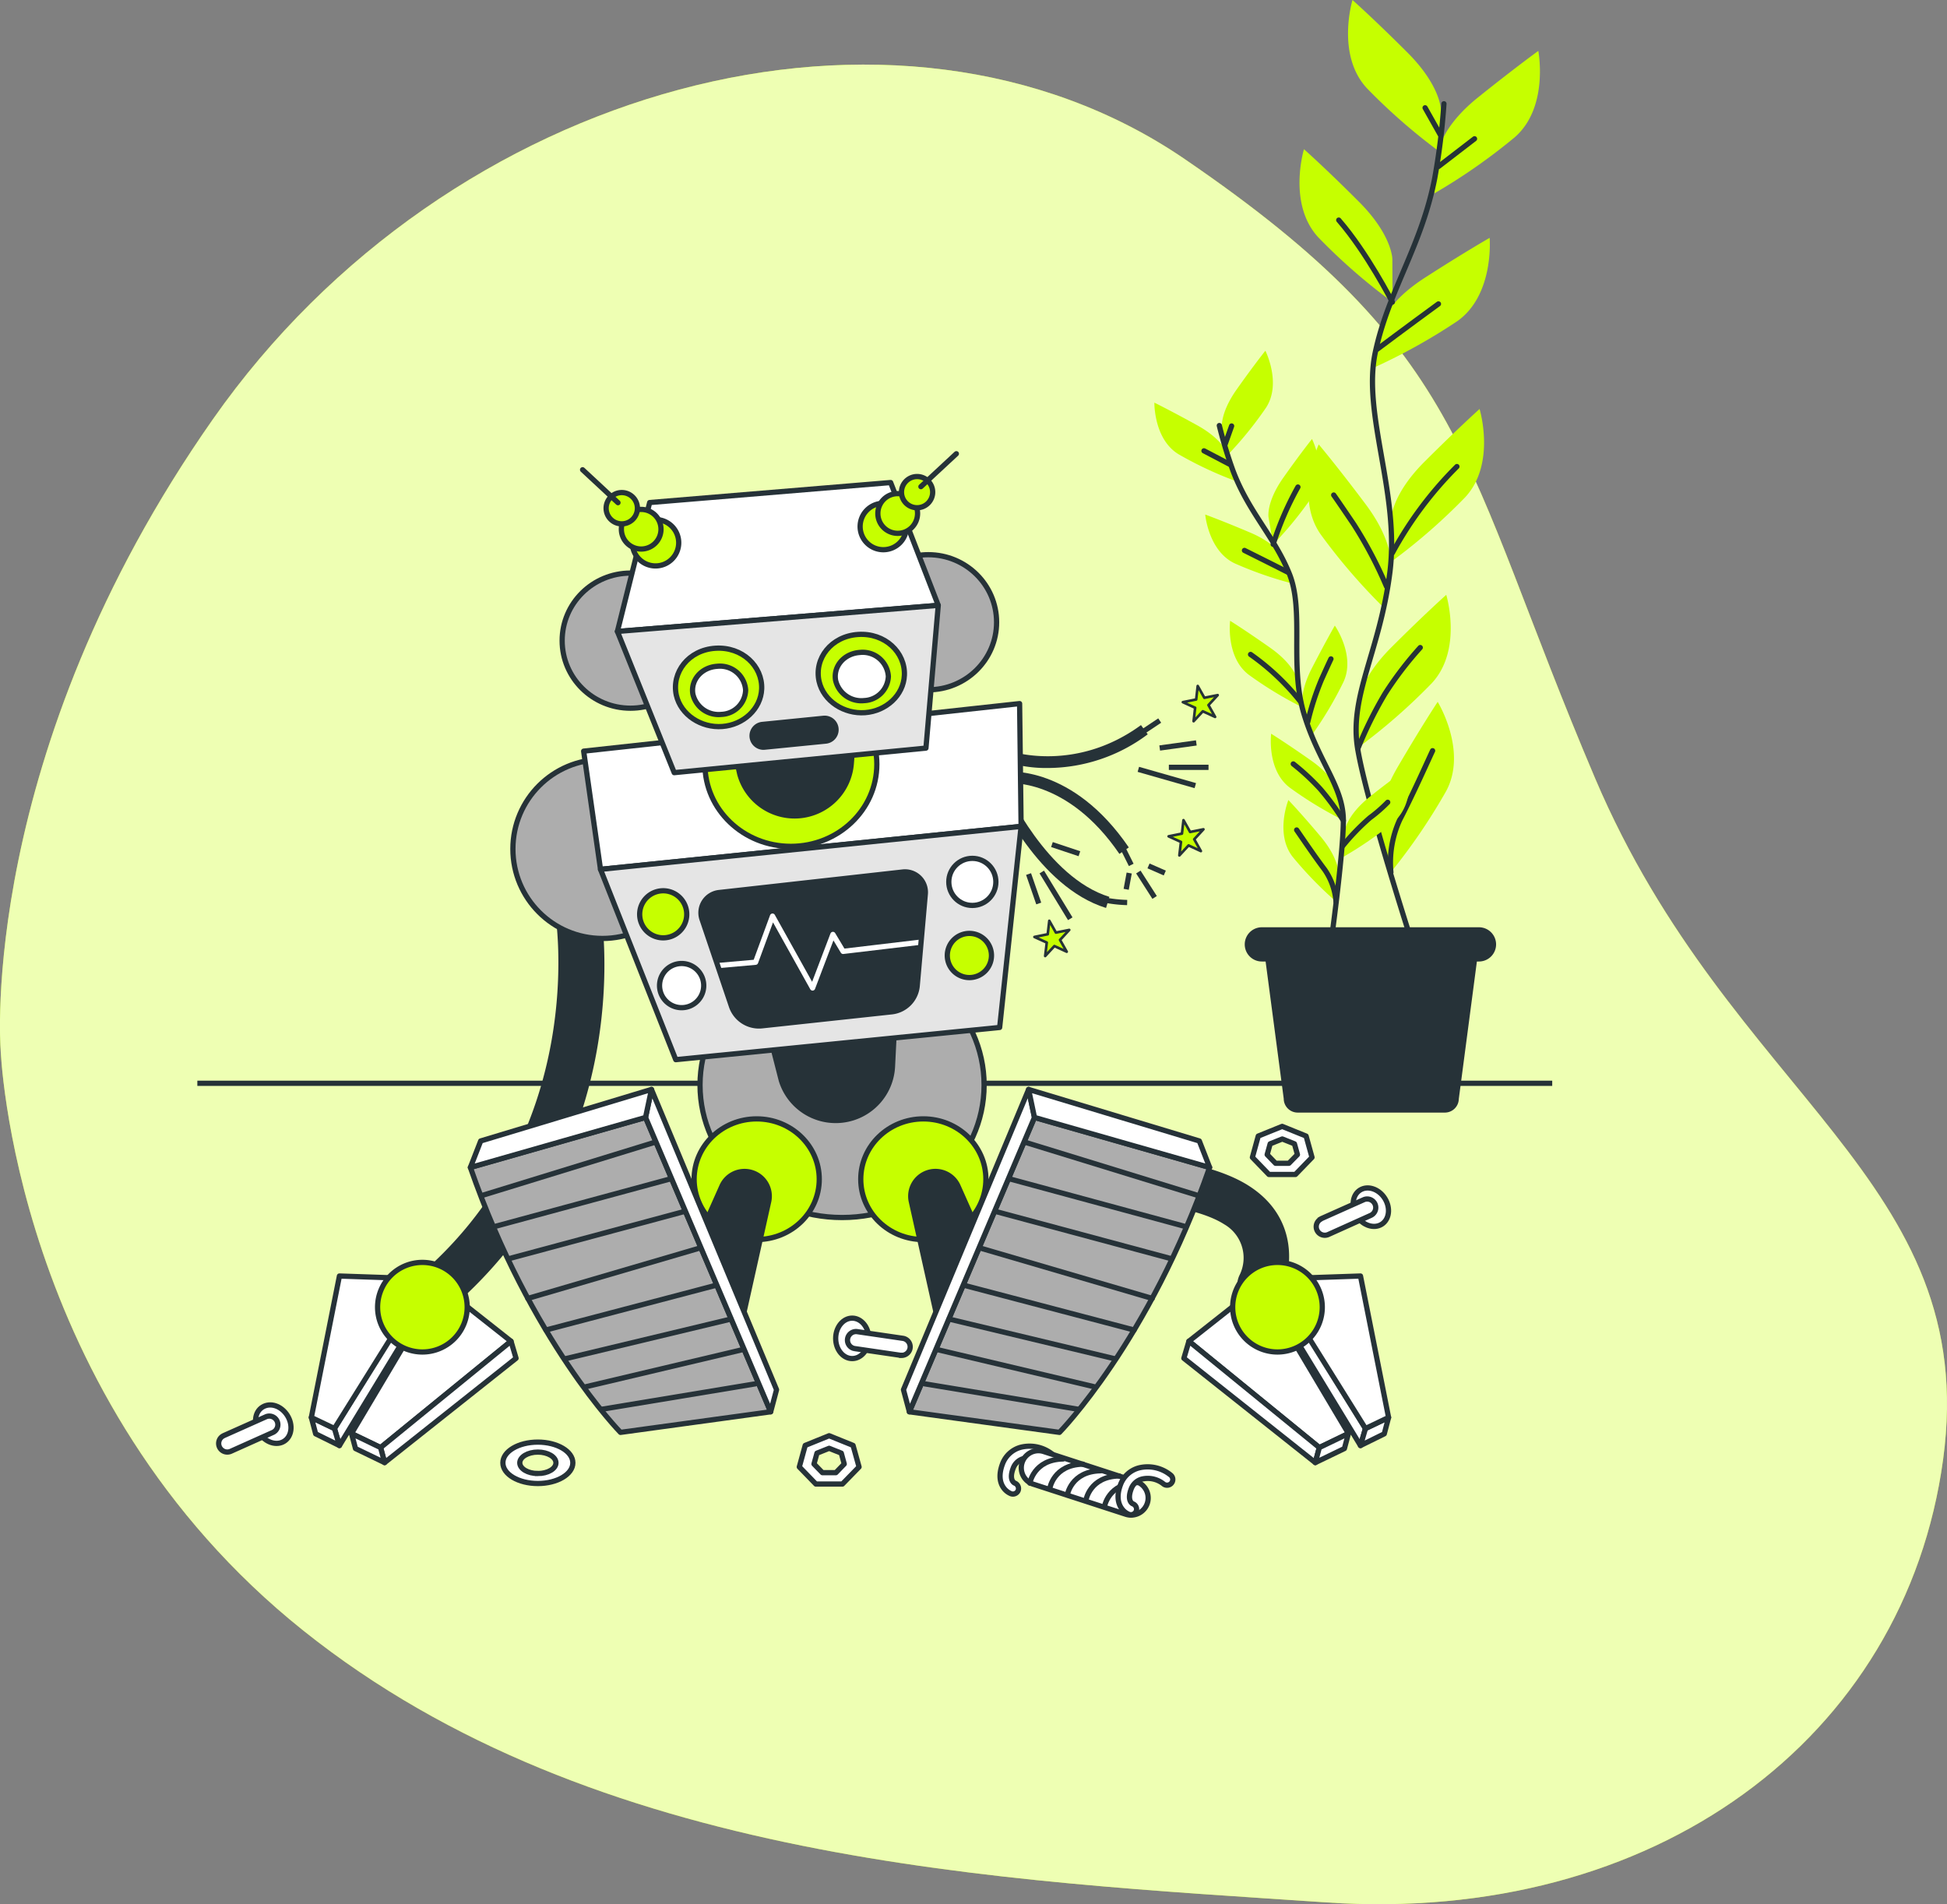 <svg xmlns="http://www.w3.org/2000/svg" xmlns:xlink="http://www.w3.org/1999/xlink" viewBox="0 0 402.04 393.24"><rect x="0" y="0" width="402.04" height="393.24" fill="#808080" stroke="none"/><defs><clipPath id="clip-path" transform="translate(-47.61 -43.06)"><path d="M192.57,232.89l6.09,18a6,6,0,0,0,6.37,4L231.81,252a5.94,5.94,0,0,0,5.2-5.38l1.67-18.94a4.21,4.21,0,0,0-4.66-4.54l-37.93,4.24A4.2,4.2,0,0,0,192.57,232.89Z" style="fill:#263238;stroke:#263238;stroke-linecap:round;stroke-linejoin:round;stroke-width:1.082px"/></clipPath></defs><g id="Background_Simple" data-name="Background Simple"><path d="M47.73,259.58s2.33,72.16,62.56,120.25,143.7,51.54,211.27,56.1S441,402.25,448.85,344.43,405,269.64,377,203.82s-25.52-87.46-84.8-127.94-152-15.62-200.61,53.73S47.73,259.58,47.73,259.58Z" transform="translate(-47.61 -43.06)" style="fill:#c6ff00"/><path d="M47.73,259.58s2.33,72.16,62.56,120.25,143.7,51.54,211.27,56.1S441,402.25,448.85,344.43,405,269.64,377,203.82s-25.52-87.46-84.8-127.94-152-15.62-200.61,53.73S47.73,259.58,47.73,259.58Z" transform="translate(-47.61 -43.06)" style="fill:#fff;opacity:0.7"/></g><g id="Floor"><line x1="320.52" y1="223.71" x2="40.75" y2="223.71" style="fill:none;stroke:#263238;stroke-miterlimit:10;stroke-width:1.082px"/></g><g id="Plants"><path d="M345.15,65.75s0-4.93-6.91-11.84-11.35-10.85-11.35-10.85-3.45,11.35,3,18.25a121.37,121.37,0,0,0,15.3,13.32Z" transform="translate(-47.61 -43.06)" style="fill:#c6ff00"/><path d="M335.12,96.56s0-4.93-6.9-11.84-11.35-10.85-11.35-10.85-3.45,11.35,3,18.25a121.38,121.38,0,0,0,15.29,13.33Z" transform="translate(-47.61 -43.06)" style="fill:#c6ff00"/><path d="M344.71,74.16s.53-4.91,8.12-11,12.43-9.59,12.43-9.59,2.24,11.65-4.87,17.84A121.71,121.71,0,0,1,343.78,83Z" transform="translate(-47.61 -43.06)" style="fill:#c6ff00"/><path d="M332.6,110.54s1-4.82,9.24-10.13,13.37-8.23,13.37-8.23,1,11.82-6.72,17.23a121.33,121.33,0,0,1-17.75,9.82Z" transform="translate(-47.61 -43.06)" style="fill:#c6ff00"/><path d="M334.88,150.22s0-4.94,6.91-11.84,11.34-10.86,11.34-10.86,3.46,11.35-3,18.26a121.81,121.81,0,0,1-15.29,13.32Z" transform="translate(-47.61 -43.06)" style="fill:#c6ff00"/><path d="M334.77,159.9s.7-4.88-5.16-12.7-9.69-12.36-9.69-12.36-5,10.74.34,18.49a121.74,121.74,0,0,0,13.24,15.36Z" transform="translate(-47.61 -43.06)" style="fill:#c6ff00"/><path d="M328,188.6s0-4.94,6.9-11.84,11.35-10.86,11.35-10.86,3.45,11.35-3,18.26A121.81,121.81,0,0,1,328,197.48Z" transform="translate(-47.61 -43.06)" style="fill:#c6ff00"/><path d="M332.57,214.62s-1.25-4.78,3.68-13.21S344.48,188,344.48,188s6.21,10.1,1.76,18.41a122.35,122.35,0,0,1-11.42,16.76Z" transform="translate(-47.61 -43.06)" style="fill:#c6ff00"/><path d="M345.77,64.49a139.43,139.43,0,0,1-1.89,15.32c-2.73,14.1-9.55,23.21-12.28,36s5.1,29.15,3,45.52-8.46,25.46-6.64,36.38,11.37,40.5,11.37,40.5" transform="translate(-47.61 -43.06)" style="fill:none;stroke:#263238;stroke-linecap:round;stroke-linejoin:round;stroke-width:1.082px"/><line x1="297.04" y1="34.38" x2="304.48" y2="28.66" style="fill:none;stroke:#263238;stroke-linecap:round;stroke-linejoin:round;stroke-width:1.082px"/><line x1="297.39" y1="27.8" x2="294.27" y2="22.26" style="fill:none;stroke:#263238;stroke-linecap:round;stroke-linejoin:round;stroke-width:1.082px"/><path d="M332,115.17s6.23-4.67,12.64-9.35" transform="translate(-47.61 -43.06)" style="fill:none;stroke:#263238;stroke-linecap:round;stroke-linejoin:round;stroke-width:1.082px"/><path d="M335.12,105.45s-5.19-10.18-11.07-16.94" transform="translate(-47.61 -43.06)" style="fill:none;stroke:#263238;stroke-linecap:round;stroke-linejoin:round;stroke-width:1.082px"/><path d="M335.13,157.23a76.83,76.83,0,0,1,13.32-17.82" transform="translate(-47.61 -43.06)" style="fill:none;stroke:#263238;stroke-linecap:round;stroke-linejoin:round;stroke-width:1.082px"/><path d="M333.91,164.16a86.25,86.25,0,0,0-6.75-12.81c-3.63-5.37-4.15-6.06-4.15-6.06" transform="translate(-47.61 -43.06)" style="fill:none;stroke:#263238;stroke-linecap:round;stroke-linejoin:round;stroke-width:1.082px"/><path d="M328,197.66a82.12,82.12,0,0,1,5.61-11.35,72.05,72.05,0,0,1,7.27-9.52" transform="translate(-47.61 -43.06)" style="fill:none;stroke:#263238;stroke-linecap:round;stroke-linejoin:round;stroke-width:1.082px"/><path d="M334.82,223.21a21.19,21.19,0,0,1,1.86-10.93c2.6-5,5.54-11.6,6.75-14.19" transform="translate(-47.61 -43.06)" style="fill:none;stroke:#263238;stroke-linecap:round;stroke-linejoin:round;stroke-width:1.082px"/><path d="M299.92,131.66s-.54-3.09,3.05-8.17,5.93-8,5.93-8,3.4,6.74.13,11.77a77.29,77.29,0,0,1-8.15,10Z" transform="translate(-47.61 -43.06)" style="fill:#c6ff00"/><path d="M309.55,149.89s-.53-3.09,3.05-8.17,5.93-8,5.93-8,3.4,6.74.13,11.77a76.51,76.51,0,0,1-8.15,10Z" transform="translate(-47.61 -43.06)" style="fill:#c6ff00"/><path d="M301.1,136.88s-.86-3-6.29-6-8.83-4.67-8.83-4.67-.14,7.55,5,10.66a77.4,77.4,0,0,0,11.68,5.49Z" transform="translate(-47.61 -43.06)" style="fill:#c6ff00"/><path d="M312.65,158.39s-1.17-2.92-6.89-5.35-9.28-3.72-9.28-3.72.66,7.52,6.08,10.08a77.72,77.72,0,0,0,12.2,4.23Z" transform="translate(-47.61 -43.06)" style="fill:#c6ff00"/><path d="M315.53,183.51s-.54-3.09-5.62-6.67-8.29-5.58-8.29-5.58-.94,7.49,3.83,11.13a78.05,78.05,0,0,0,11,6.69Z" transform="translate(-47.61 -43.06)" style="fill:#c6ff00"/><path d="M316.65,189.57s-1-3,1.85-8.52,4.74-8.8,4.74-8.8,4.32,6.19,1.79,11.63A77.27,77.27,0,0,1,318.4,195Z" transform="translate(-47.61 -43.06)" style="fill:#c6ff00"/><path d="M325.32,214.53s.36-3.12,5.23-7,8-6,8-6,1.36,7.43-3.2,11.33a77,77,0,0,1-10.63,7.31Z" transform="translate(-47.61 -43.06)" style="fill:#c6ff00"/><path d="M324,206.83s-.54-3.1-5.62-6.68-8.29-5.57-8.29-5.57-.94,7.49,3.83,11.12a77.54,77.54,0,0,0,11,6.7Z" transform="translate(-47.61 -43.06)" style="fill:#c6ff00"/><path d="M324,223.64s.26-3.12-3.74-7.88-6.61-7.49-6.61-7.49-2.81,7,.89,11.74a78.12,78.12,0,0,0,9,9.27Z" transform="translate(-47.61 -43.06)" style="fill:#c6ff00"/><path d="M299.39,130.94a89.48,89.48,0,0,0,2.85,9.4c3.24,8.55,8.51,13.51,11.61,21.21s0,18.83,3,28.87S325,205.47,325,212.51s-2.74,26.63-2.74,26.63" transform="translate(-47.61 -43.06)" style="fill:none;stroke:#263238;stroke-linecap:round;stroke-linejoin:round;stroke-width:1.082px"/><line x1="253.9" y1="95.87" x2="248.61" y2="93.1" style="fill:none;stroke:#263238;stroke-linecap:round;stroke-linejoin:round;stroke-width:1.082px"/><line x1="252.97" y1="91.78" x2="254.32" y2="87.97" style="fill:none;stroke:#263238;stroke-linecap:round;stroke-linejoin:round;stroke-width:1.082px"/><path d="M313.52,161.22s-4.41-2.25-8.94-4.49" transform="translate(-47.61 -43.06)" style="fill:none;stroke:#263238;stroke-linecap:round;stroke-linejoin:round;stroke-width:1.082px"/><path d="M310.51,155.46a63.32,63.32,0,0,1,5.11-11.82" transform="translate(-47.61 -43.06)" style="fill:none;stroke:#263238;stroke-linecap:round;stroke-linejoin:round;stroke-width:1.082px"/><path d="M316.14,187.94a49.28,49.28,0,0,0-10.3-9.73" transform="translate(-47.61 -43.06)" style="fill:none;stroke:#263238;stroke-linecap:round;stroke-linejoin:round;stroke-width:1.082px"/><path d="M317.65,192.15a55,55,0,0,1,2.84-8.77c1.7-3.76,1.95-4.25,1.95-4.25" transform="translate(-47.61 -43.06)" style="fill:none;stroke:#263238;stroke-linecap:round;stroke-linejoin:round;stroke-width:1.082px"/><path d="M324.78,217.86a46.58,46.58,0,0,1,5.69-5.91,29.62,29.62,0,0,0,3.69-3.21" transform="translate(-47.61 -43.06)" style="fill:none;stroke:#263238;stroke-linecap:round;stroke-linejoin:round;stroke-width:1.082px"/><path d="M325,212.51a52.72,52.72,0,0,0-4.75-6.5,46.89,46.89,0,0,0-5.59-5.19" transform="translate(-47.61 -43.06)" style="fill:none;stroke:#263238;stroke-linecap:round;stroke-linejoin:round;stroke-width:1.082px"/><path d="M323.49,229.28a13.38,13.38,0,0,0-2.36-6.65c-2.17-2.87-4.73-6.68-5.77-8.17" transform="translate(-47.61 -43.06)" style="fill:none;stroke:#263238;stroke-linecap:round;stroke-linejoin:round;stroke-width:1.082px"/><path d="M346,272.82H315.56a2.88,2.88,0,0,1-2.87-2.87l-4.52-34.22h45.18L348.84,270A2.88,2.88,0,0,1,346,272.82Z" transform="translate(-47.61 -43.06)" style="fill:#263238"/><path d="M353,241.62H308.17a3.53,3.53,0,0,1-3.53-3.53h0a3.53,3.53,0,0,1,3.53-3.54H353a3.54,3.54,0,0,1,3.54,3.54h0A3.54,3.54,0,0,1,353,241.62Z" transform="translate(-47.61 -43.06)" style="fill:#263238"/></g><g id="Character"><path d="M307.81,313.15a4.71,4.71,0,0,1-4.24-6.77,8,8,0,0,0-3.17-10.49c-7.06-4.52-23.48-5.24-29.23-5.16h-.08a4.72,4.72,0,0,1-.09-9.43c2.41-.05,23.76-.22,34.48,6.64,10.57,6.76,8.93,17.71,6.58,22.55A4.73,4.73,0,0,1,307.81,313.15Z" transform="translate(-47.61 -43.06)" style="fill:#263238"/><polygon points="281.96 295 280.93 298.52 265.18 272.62 264.76 267.03 281.96 295" style="fill:#fff;stroke:#263238;stroke-linecap:round;stroke-linejoin:round;stroke-width:1.082px"/><polygon points="280.93 298.52 285.84 296.1 286.73 292.72 281.96 295 280.93 298.52" style="fill:#fff;stroke:#263238;stroke-linecap:round;stroke-linejoin:round;stroke-width:1.082px"/><polygon points="262.69 264.13 280.93 263.51 286.73 292.72 281.96 295 262.69 264.13" style="fill:#fff;stroke:#263238;stroke-linecap:round;stroke-linejoin:round;stroke-width:1.082px"/><polygon points="260.21 265.37 278.44 296.04 272.43 298.94 245.5 276.98 260.21 265.37" style="fill:#fff;stroke:#263238;stroke-linecap:round;stroke-linejoin:round;stroke-width:1.082px"/><polygon points="272.43 298.94 271.6 302.04 244.46 280.5 245.5 276.98 272.43 298.94" style="fill:#fff;stroke:#263238;stroke-linecap:round;stroke-linejoin:round;stroke-width:1.082px"/><polygon points="272.43 298.94 278.44 296.04 277.61 299.14 271.6 302.04 272.43 298.94" style="fill:#fff;stroke:#263238;stroke-linecap:round;stroke-linejoin:round;stroke-width:1.082px"/><path d="M302.15,313a9.25,9.25,0,1,0,9.24-9.24A9.24,9.24,0,0,0,302.15,313Z" transform="translate(-47.61 -43.06)" style="fill:#c6ff00;stroke:#263238;stroke-linecap:round;stroke-linejoin:round;stroke-width:1.082px"/><polygon points="69.06 295 70.09 298.52 85.84 272.62 86.25 267.03 69.06 295" style="fill:#fff;stroke:#263238;stroke-linecap:round;stroke-linejoin:round;stroke-width:1.082px"/><polygon points="70.09 298.52 65.18 296.1 64.29 292.72 69.06 295 70.09 298.52" style="fill:#fff;stroke:#263238;stroke-linecap:round;stroke-linejoin:round;stroke-width:1.082px"/><polygon points="88.32 264.13 70.09 263.51 64.29 292.72 69.06 295 88.32 264.13" style="fill:#fff;stroke:#263238;stroke-linecap:round;stroke-linejoin:round;stroke-width:1.082px"/><polygon points="90.81 265.37 72.58 296.04 78.59 298.94 105.52 276.98 90.81 265.37" style="fill:#fff;stroke:#263238;stroke-linecap:round;stroke-linejoin:round;stroke-width:1.082px"/><polygon points="78.59 298.94 79.42 302.04 106.56 280.5 105.52 276.98 78.59 298.94" style="fill:#fff;stroke:#263238;stroke-linecap:round;stroke-linejoin:round;stroke-width:1.082px"/><polygon points="78.59 298.94 72.58 296.04 73.41 299.14 79.42 302.04 78.59 298.94" style="fill:#fff;stroke:#263238;stroke-linecap:round;stroke-linejoin:round;stroke-width:1.082px"/><path d="M135.43,316.29a4.72,4.72,0,0,1-3-8.38c37.52-30.53,29.87-76.05,29.79-76.51a4.72,4.72,0,1,1,9.29-1.66c.37,2.08,8.66,51.49-33.13,85.49A4.64,4.64,0,0,1,135.43,316.29Z" transform="translate(-47.61 -43.06)" style="fill:#263238"/><circle cx="124.39" cy="175.32" r="18.48" style="fill:#adadad;stroke:#263238;stroke-linecap:round;stroke-linejoin:round;stroke-width:1.082px"/><path d="M144.08,313a9.25,9.25,0,1,1-9.25-9.24A9.25,9.25,0,0,1,144.08,313Z" transform="translate(-47.61 -43.06)" style="fill:#c6ff00;stroke:#263238;stroke-linecap:round;stroke-linejoin:round;stroke-width:1.082px"/><ellipse cx="173.88" cy="224.07" rx="29.33" ry="27.36" style="fill:#adadad;stroke:#263238;stroke-linecap:round;stroke-linejoin:round;stroke-width:1.082px"/><path d="M206.2,255.44l2.74,10.7a11.74,11.74,0,0,0,12.69,8.22h0a11.73,11.73,0,0,0,10.27-11.07l.54-10.79Z" transform="translate(-47.61 -43.06)" style="fill:#263238;stroke:#263238;stroke-linecap:round;stroke-linejoin:round;stroke-width:1.082px"/><path d="M264,201.66a27.51,27.51,0,0,1-8.18-1.12l.76-2.24c.13,0,13.26,4.28,26.63-5.5l1.4,1.9A34.59,34.59,0,0,1,264,201.66Z" transform="translate(-47.61 -43.06)" style="fill:#263238"/><path d="M278.76,219.4c-10.81-15.82-23.12-14.62-23.25-14.61l-.26-2.34c.56-.07,13.86-1.36,25.45,15.61Z" transform="translate(-47.61 -43.06)" style="fill:#263238"/><path d="M276,230.56c-14-4.3-22.42-22.94-22.78-23.73l2.16-1c.08.18,8.35,18.45,21.31,22.44Z" transform="translate(-47.61 -43.06)" style="fill:#263238"/><line x1="235.69" y1="151.32" x2="239.47" y2="148.8" style="fill:none;stroke:#263238;stroke-miterlimit:10;stroke-width:1.082px"/><line x1="231.08" y1="173.57" x2="233.59" y2="178.61" style="fill:none;stroke:#263238;stroke-miterlimit:10;stroke-width:1.082px"/><path d="M274.27,228.6a27.5,27.5,0,0,0,6.09.84" transform="translate(-47.61 -43.06)" style="fill:none;stroke:#263238;stroke-miterlimit:10;stroke-width:1.082px"/><polygon points="120.52 155.12 124 179.53 210.85 170.66 210.54 145.3 120.52 155.12" style="fill:#fff;stroke:#263238;stroke-linecap:round;stroke-linejoin:round;stroke-width:1.082px"/><polygon points="124 179.53 139.54 218.83 206.42 212.18 210.85 170.66 124 179.53" style="fill:#e5e5e5;stroke:#263238;stroke-linecap:round;stroke-linejoin:round;stroke-width:1.082px"/><path d="M192.57,232.89l6.09,18a6,6,0,0,0,6.37,4L231.81,252a5.94,5.94,0,0,0,5.2-5.38l1.67-18.94a4.21,4.21,0,0,0-4.66-4.54l-37.93,4.24A4.2,4.2,0,0,0,192.57,232.89Z" transform="translate(-47.61 -43.06)" style="fill:#263238"/><g style="clip-path:url(#clip-path)"><polyline points="144.95 199.69 156.02 198.71 159.52 189.19 167.79 204.03 171.99 192.97 174.09 196.47 194.12 194.09" style="fill:none;stroke:#fff;stroke-linecap:round;stroke-linejoin:round;stroke-width:1.082px"/></g><path d="M192.57,232.89l6.09,18a6,6,0,0,0,6.37,4L231.81,252a5.94,5.94,0,0,0,5.2-5.38l1.67-18.94a4.21,4.21,0,0,0-4.66-4.54l-37.93,4.24A4.2,4.2,0,0,0,192.57,232.89Z" transform="translate(-47.61 -43.06)" style="fill:none;stroke:#263238;stroke-linecap:round;stroke-linejoin:round;stroke-width:1.082px"/><circle cx="200.78" cy="182.12" r="4.86" style="fill:#fff;stroke:#263238;stroke-linecap:round;stroke-linejoin:round;stroke-width:1.082px"/><path d="M252.34,240.38a4.56,4.56,0,1,1-4.56-4.56A4.56,4.56,0,0,1,252.34,240.38Z" transform="translate(-47.61 -43.06)" style="fill:#c6ff00;stroke:#263238;stroke-linecap:round;stroke-linejoin:round;stroke-width:1.082px"/><path d="M189.21,230.47a4.86,4.86,0,1,1-6.06-3.25A4.86,4.86,0,0,1,189.21,230.47Z" transform="translate(-47.61 -43.06)" style="fill:#c6ff00;stroke:#263238;stroke-linecap:round;stroke-linejoin:round;stroke-width:1.082px"/><path d="M192.73,245.28a4.56,4.56,0,1,1-5.69-3.05A4.56,4.56,0,0,1,192.73,245.28Z" transform="translate(-47.61 -43.06)" style="fill:#fff;stroke:#263238;stroke-linecap:round;stroke-linejoin:round;stroke-width:1.082px"/><ellipse cx="156.25" cy="243.52" rx="12.92" ry="12.46" style="fill:#c6ff00;stroke:#263238;stroke-linecap:round;stroke-linejoin:round;stroke-width:1.082px"/><path d="M184.86,314.55,196.69,288a5.1,5.1,0,0,1,6.17-2.79h0a5.1,5.1,0,0,1,3.47,6l-7.79,34.93Z" transform="translate(-47.61 -43.06)" style="fill:#263238;stroke:#263238;stroke-linecap:round;stroke-linejoin:round;stroke-width:1.082px"/><path d="M180.91,273.82l25.83,60.79-31,4.25s-18.54-18.84-31-54.71Z" transform="translate(-47.61 -43.06)" style="fill:#adadad;stroke:#263238;stroke-linecap:round;stroke-linejoin:round;stroke-width:1.082px"/><polygon points="133.3 230.76 134.52 224.98 160.35 286.99 159.14 291.55 133.3 230.76" style="fill:#fff;stroke:#263238;stroke-linecap:round;stroke-linejoin:round;stroke-width:1.082px"/><polygon points="134.52 224.98 99.26 235.62 97.13 241.09 133.3 230.76 134.52 224.98" style="fill:#fff;stroke:#263238;stroke-linecap:round;stroke-linejoin:round;stroke-width:1.082px"/><line x1="99.56" y1="246.87" x2="135.13" y2="235.92" style="fill:none;stroke:#263238;stroke-linecap:round;stroke-linejoin:round;stroke-width:1.082px"/><line x1="102.3" y1="253.25" x2="138.17" y2="243.52" style="fill:none;stroke:#263238;stroke-linecap:round;stroke-linejoin:round;stroke-width:1.082px"/><line x1="105.04" y1="259.94" x2="141.21" y2="250.21" style="fill:none;stroke:#263238;stroke-linecap:round;stroke-linejoin:round;stroke-width:1.082px"/><line x1="108.99" y1="268.14" x2="144.24" y2="257.81" style="fill:none;stroke:#263238;stroke-linecap:round;stroke-linejoin:round;stroke-width:1.082px"/><line x1="112.73" y1="274.66" x2="147.89" y2="265.41" style="fill:none;stroke:#263238;stroke-linecap:round;stroke-linejoin:round;stroke-width:1.082px"/><line x1="116.59" y1="280.63" x2="150.93" y2="272.4" style="fill:none;stroke:#263238;stroke-linecap:round;stroke-linejoin:round;stroke-width:1.082px"/><line x1="121.03" y1="286.36" x2="153.06" y2="278.78" style="fill:none;stroke:#263238;stroke-linecap:round;stroke-linejoin:round;stroke-width:1.082px"/><line x1="124.19" y1="291.04" x2="156" y2="285.77" style="fill:#fff;stroke:#263238;stroke-linecap:round;stroke-linejoin:round;stroke-width:1.082px"/><ellipse cx="190.66" cy="243.52" rx="12.92" ry="12.46" style="fill:#c6ff00;stroke:#263238;stroke-linecap:round;stroke-linejoin:round;stroke-width:1.082px"/><path d="M257.27,314.55,245.43,288a5.09,5.09,0,0,0-6.17-2.79h0a5.1,5.1,0,0,0-3.46,6l7.79,34.93Z" transform="translate(-47.61 -43.06)" style="fill:#263238;stroke:#263238;stroke-linecap:round;stroke-linejoin:round;stroke-width:1.082px"/><path d="M261.22,273.82l-25.84,60.79,31,4.25s18.54-18.84,31-54.71Z" transform="translate(-47.61 -43.06)" style="fill:#adadad;stroke:#263238;stroke-linecap:round;stroke-linejoin:round;stroke-width:1.082px"/><polygon points="213.61 230.76 212.4 224.98 186.56 286.99 187.78 291.55 213.61 230.76" style="fill:#fff;stroke:#263238;stroke-linecap:round;stroke-linejoin:round;stroke-width:1.082px"/><polygon points="212.4 224.98 247.65 235.62 249.78 241.09 213.61 230.76 212.4 224.98" style="fill:#fff;stroke:#263238;stroke-linecap:round;stroke-linejoin:round;stroke-width:1.082px"/><line x1="247.35" y1="246.87" x2="211.79" y2="235.92" style="fill:none;stroke:#263238;stroke-linecap:round;stroke-linejoin:round;stroke-width:1.082px"/><line x1="244.61" y1="253.25" x2="208.75" y2="243.52" style="fill:none;stroke:#263238;stroke-linecap:round;stroke-linejoin:round;stroke-width:1.082px"/><line x1="241.88" y1="259.94" x2="205.71" y2="250.21" style="fill:none;stroke:#263238;stroke-linecap:round;stroke-linejoin:round;stroke-width:1.082px"/><line x1="237.93" y1="268.14" x2="202.67" y2="257.81" style="fill:none;stroke:#263238;stroke-linecap:round;stroke-linejoin:round;stroke-width:1.082px"/><line x1="234.18" y1="274.66" x2="199.02" y2="265.41" style="fill:none;stroke:#263238;stroke-linecap:round;stroke-linejoin:round;stroke-width:1.082px"/><line x1="230.32" y1="280.63" x2="195.98" y2="272.4" style="fill:none;stroke:#263238;stroke-linecap:round;stroke-linejoin:round;stroke-width:1.082px"/><line x1="225.88" y1="286.36" x2="193.85" y2="278.78" style="fill:none;stroke:#263238;stroke-linecap:round;stroke-linejoin:round;stroke-width:1.082px"/><line x1="222.72" y1="291.04" x2="190.91" y2="285.77" style="fill:none;stroke:#263238;stroke-linecap:round;stroke-linejoin:round;stroke-width:1.082px"/><line x1="237.16" y1="178.82" x2="240.52" y2="180.29" style="fill:none;stroke:#263238;stroke-miterlimit:10;stroke-width:1.082px"/><line x1="235.06" y1="180.08" x2="238.42" y2="185.33" style="fill:none;stroke:#263238;stroke-miterlimit:10;stroke-width:1.082px"/><line x1="233.17" y1="180.29" x2="232.55" y2="183.65" style="fill:none;stroke:#263238;stroke-miterlimit:10;stroke-width:1.082px"/><line x1="241.36" y1="158.46" x2="249.55" y2="158.46" style="fill:none;stroke:#263238;stroke-miterlimit:10;stroke-width:1.082px"/><line x1="235.06" y1="158.88" x2="246.82" y2="162.24" style="fill:none;stroke:#263238;stroke-miterlimit:10;stroke-width:1.082px"/><line x1="239.47" y1="154.47" x2="247.03" y2="153.42" style="fill:none;stroke:#263238;stroke-miterlimit:10;stroke-width:1.082px"/><line x1="212.39" y1="180.5" x2="214.49" y2="186.58" style="fill:none;stroke:#263238;stroke-miterlimit:10;stroke-width:1.082px"/><line x1="215.12" y1="180.08" x2="221" y2="189.73" style="fill:none;stroke:#263238;stroke-miterlimit:10;stroke-width:1.082px"/><line x1="217.22" y1="174.41" x2="222.89" y2="176.3" style="fill:none;stroke:#263238;stroke-miterlimit:10;stroke-width:1.082px"/><polygon points="248.5 171.26 246.6 173.32 247.97 175.76 245.43 174.59 243.53 176.65 243.86 173.87 241.31 172.71 244.06 172.15 244.38 169.37 245.75 171.81 248.5 171.26" style="fill:#c6ff00;stroke:#263238;stroke-linecap:round;stroke-linejoin:round;stroke-width:0.541px"/><polygon points="251.44 143.55 249.54 145.61 250.91 148.05 248.37 146.89 246.47 148.94 246.79 146.16 244.25 145 247 144.45 247.32 141.66 248.69 144.1 251.44 143.55" style="fill:#c6ff00;stroke:#263238;stroke-linecap:round;stroke-linejoin:round;stroke-width:0.541px"/><polygon points="220.79 192.04 218.89 194.1 220.27 196.54 217.72 195.37 215.82 197.43 216.15 194.65 213.6 193.49 216.35 192.93 216.67 190.15 218.04 192.59 220.79 192.04" style="fill:#c6ff00;stroke:#263238;stroke-linecap:round;stroke-linejoin:round;stroke-width:0.541px"/><ellipse cx="130.19" cy="132.3" rx="14.11" ry="13.95" style="fill:#adadad;stroke:#263238;stroke-linecap:round;stroke-linejoin:round;stroke-width:1.082px"/><ellipse cx="191.68" cy="128.5" rx="14.11" ry="13.95" style="fill:#adadad;stroke:#263238;stroke-linecap:round;stroke-linejoin:round;stroke-width:1.082px"/><ellipse cx="163.31" cy="157.82" rx="17.75" ry="16.96" style="fill:#c6ff00;stroke:#263238;stroke-linecap:round;stroke-linejoin:round;stroke-width:1.082px"/><path d="M197.92,192.16l2.45,10.77a11.74,11.74,0,0,0,12.45,8.57h0a11.75,11.75,0,0,0,10.58-10.79l.83-10.77Z" transform="translate(-47.61 -43.06)" style="fill:#263238;stroke:#263238;stroke-linecap:round;stroke-linejoin:round;stroke-width:1.082px"/><polygon points="134.15 103.78 127.49 130.4 193.74 125.01 183.91 99.65 134.15 103.78" style="fill:#fff;stroke:#263238;stroke-linecap:round;stroke-linejoin:round;stroke-width:1.082px"/><polygon points="127.49 130.4 139.22 159.56 191.2 154.49 193.74 125.01 127.49 130.4" style="fill:#e5e5e5;stroke:#263238;stroke-linecap:round;stroke-linejoin:round;stroke-width:1.082px"/><path d="M204.89,185.35c-.18,4.14-3.8,7.41-8.13,7.74s-8.57-2.38-9.5-6.49c-1-4.69,2.51-9.31,8.06-9.67S205.08,180.63,204.89,185.35Z" transform="translate(-47.61 -43.06)" style="fill:#c6ff00;stroke:#263238;stroke-linecap:round;stroke-linejoin:round;stroke-width:1.082px"/><path d="M201.58,185.59a5.2,5.2,0,0,1-5,5,5.45,5.45,0,0,1-5.9-4.21c-.49-2.84,1.74-5.5,5-5.72A5.31,5.31,0,0,1,201.58,185.59Z" transform="translate(-47.61 -43.06)" style="fill:#fff;stroke:#263238;stroke-linecap:round;stroke-linejoin:round;stroke-width:1.082px"/><path d="M234.36,182.5c-.17,4.14-3.79,7.41-8.12,7.73s-8.57-2.37-9.5-6.48c-1.05-4.7,2.51-9.31,8.06-9.67S234.56,177.78,234.36,182.5Z" transform="translate(-47.61 -43.06)" style="fill:#c6ff00;stroke:#263238;stroke-linecap:round;stroke-linejoin:round;stroke-width:1.082px"/><path d="M231.05,182.74a5.21,5.21,0,0,1-5,5,5.45,5.45,0,0,1-5.9-4.21c-.49-2.84,1.74-5.51,5-5.73A5.31,5.31,0,0,1,231.05,182.74Z" transform="translate(-47.61 -43.06)" style="fill:#fff;stroke:#263238;stroke-linecap:round;stroke-linejoin:round;stroke-width:1.082px"/><path d="M205.21,197.37a2.36,2.36,0,0,1-.24-4.7l12.68-1.27a2.36,2.36,0,1,1,.47,4.7l-12.68,1.26Z" transform="translate(-47.61 -43.06)" style="fill:#263238;stroke:#263238;stroke-linecap:round;stroke-linejoin:round;stroke-width:1.082px"/><path d="M187.76,155.15a4.79,4.79,0,1,1-4.79-4.8A4.79,4.79,0,0,1,187.76,155.15Z" transform="translate(-47.61 -43.06)" style="fill:#c6ff00;stroke:#263238;stroke-linecap:round;stroke-linejoin:round;stroke-width:1.082px"/><path d="M184.1,152.36a4.09,4.09,0,1,1-4.09-4.1A4.09,4.09,0,0,1,184.1,152.36Z" transform="translate(-47.61 -43.06)" style="fill:#c6ff00;stroke:#263238;stroke-linecap:round;stroke-linejoin:round;stroke-width:1.082px"/><path d="M179.23,148a3.23,3.23,0,1,1-3.23-3.22A3.23,3.23,0,0,1,179.23,148Z" transform="translate(-47.61 -43.06)" style="fill:#c6ff00;stroke:#263238;stroke-linecap:round;stroke-linejoin:round;stroke-width:1.082px"/><line x1="127.61" y1="103.81" x2="120.3" y2="97.01" style="fill:none;stroke:#263238;stroke-linecap:round;stroke-linejoin:round;stroke-width:1.082px"/><path d="M225.22,151.84A4.79,4.79,0,1,0,230,147,4.8,4.8,0,0,0,225.22,151.84Z" transform="translate(-47.61 -43.06)" style="fill:#c6ff00;stroke:#263238;stroke-linecap:round;stroke-linejoin:round;stroke-width:1.082px"/><path d="M228.88,149.05A4.1,4.1,0,1,0,233,145,4.09,4.09,0,0,0,228.88,149.05Z" transform="translate(-47.61 -43.06)" style="fill:#c6ff00;stroke:#263238;stroke-linecap:round;stroke-linejoin:round;stroke-width:1.082px"/><path d="M233.76,144.69a3.22,3.22,0,1,0,3.22-3.22A3.23,3.23,0,0,0,233.76,144.69Z" transform="translate(-47.61 -43.06)" style="fill:#c6ff00;stroke:#263238;stroke-linecap:round;stroke-linejoin:round;stroke-width:1.082px"/><line x1="190.16" y1="100.5" x2="197.48" y2="93.7" style="fill:none;stroke:#263238;stroke-linecap:round;stroke-linejoin:round;stroke-width:1.082px"/><path d="M227,319.45c0,2.3-1.53,4.17-3.42,4.17s-3.41-1.87-3.41-4.17,1.53-4.18,3.41-4.18S227,317.14,227,319.45Z" transform="translate(-47.61 -43.06)" style="fill:#fff;stroke:#263238;stroke-linecap:round;stroke-linejoin:round;stroke-width:1.082px"/><path d="M233.8,322.94l-.26,0-9.49-1.39a1.77,1.77,0,0,1,.51-3.5l9.49,1.39a1.77,1.77,0,0,1-.25,3.52Z" transform="translate(-47.61 -43.06)" style="fill:#fff;stroke:#263238;stroke-miterlimit:10;stroke-width:1.082px"/><path d="M101.17,339c-1.24-1.95-1-4.35.64-5.36s3.88-.25,5.12,1.7.95,4.34-.64,5.35S102.4,340.93,101.17,339Z" transform="translate(-47.61 -43.06)" style="fill:#fff;stroke:#263238;stroke-linecap:round;stroke-linejoin:round;stroke-width:1.082px"/><path d="M93.58,339.66l.23-.13,8.76-3.91a1.77,1.77,0,0,1,1.44,3.23l-8.75,3.92a1.78,1.78,0,0,1-2.34-.9A1.76,1.76,0,0,1,93.58,339.66Z" transform="translate(-47.61 -43.06)" style="fill:#fff;stroke:#263238;stroke-miterlimit:10;stroke-width:1.082px"/><path d="M327.8,294.19c-1.24-1.95-.95-4.35.64-5.36s3.89-.25,5.12,1.7.95,4.34-.64,5.35S329,296.13,327.8,294.19Z" transform="translate(-47.61 -43.06)" style="fill:#fff;stroke:#263238;stroke-linecap:round;stroke-linejoin:round;stroke-width:1.082px"/><path d="M320.22,294.86l.22-.13,8.76-3.91a1.77,1.77,0,0,1,1.44,3.24L321.89,298a1.77,1.77,0,0,1-1.67-3.11Z" transform="translate(-47.61 -43.06)" style="fill:#fff;stroke:#263238;stroke-miterlimit:10;stroke-width:1.082px"/><path d="M158.67,340.87c-4,0-7.22,1.91-7.22,4.28s3.23,4.27,7.22,4.27,7.23-1.91,7.23-4.27S162.66,340.87,158.67,340.87Zm0,6.49c-2.06,0-3.73-1-3.73-2.21s1.67-2.22,3.73-2.22,3.74,1,3.74,2.22S160.74,347.36,158.67,347.36Z" transform="translate(-47.61 -43.06)" style="fill:#fff;stroke:#263238;stroke-miterlimit:10;stroke-width:1.082px"/><path d="M223.76,341.55l-4.94-2-4.94,2L212.66,346l3.42,3.53h5.48L225,346Zm-3.55,5.63h-2.78l-1.74-1.79.62-2.24,2.51-1,2.51,1,.61,2.24Z" transform="translate(-47.61 -43.06)" style="fill:#fff;stroke:#263238;stroke-linecap:round;stroke-linejoin:round;stroke-width:1.082px"/><path d="M317.31,277.67l-4.94-2-4.94,2-1.21,4.4,3.41,3.53h5.48l3.42-3.53Zm-3.55,5.62H311l-1.73-1.79.62-2.23,2.5-1,2.51,1,.62,2.23Z" transform="translate(-47.61 -43.06)" style="fill:#fff;stroke:#263238;stroke-linecap:round;stroke-linejoin:round;stroke-width:1.082px"/><path d="M256.76,351.6a1.24,1.24,0,0,1-.41-.08,3.5,3.5,0,0,1-1.62-1.38c-.55-.85-1-2.36-.13-4.71a5.56,5.56,0,0,1,3.85-3.51,7.52,7.52,0,0,1,6.53,1.5,1.17,1.17,0,0,1,.16,1.66,1.18,1.18,0,0,1-1.66.16,5.17,5.17,0,0,0-4.42-1,3.21,3.21,0,0,0-2.25,2.06c-.89,2.36.18,3,.4,3.06a1.2,1.2,0,0,1,.63,1.54A1.18,1.18,0,0,1,256.76,351.6Z" transform="translate(-47.61 -43.06)" style="fill:#fff;stroke:#263238;stroke-linecap:round;stroke-linejoin:round;stroke-width:1.082px"/><path d="M281.14,355.94a3.46,3.46,0,0,1-1.09-.18l-19.2-6.24a3.54,3.54,0,0,1,2.19-6.73l19.2,6.24a3.54,3.54,0,0,1-1.1,6.91Z" transform="translate(-47.61 -43.06)" style="fill:#fff;stroke:#263238;stroke-linecap:round;stroke-linejoin:round;stroke-width:1.082px"/><path d="M260.27,349.35s.76-4.87,6.86-5" transform="translate(-47.61 -43.06)" style="fill:none;stroke:#263238;stroke-linecap:round;stroke-linejoin:round;stroke-width:1.082px"/><path d="M264.39,350.42s.76-4.88,6.85-5" transform="translate(-47.61 -43.06)" style="fill:none;stroke:#263238;stroke-linecap:round;stroke-linejoin:round;stroke-width:1.082px"/><path d="M268,351.79s.76-4.88,6.86-5" transform="translate(-47.61 -43.06)" style="fill:none;stroke:#263238;stroke-linecap:round;stroke-linejoin:round;stroke-width:1.082px"/><path d="M271.85,352.86s.76-4.88,6.85-5" transform="translate(-47.61 -43.06)" style="fill:none;stroke:#263238;stroke-linecap:round;stroke-linejoin:round;stroke-width:1.082px"/><path d="M275.66,354.23s.76-4.88,6.85-5" transform="translate(-47.61 -43.06)" style="fill:none;stroke:#263238;stroke-linecap:round;stroke-linejoin:round;stroke-width:1.082px"/><path d="M281.13,355.86a1.12,1.12,0,0,1-.4-.07,3.51,3.51,0,0,1-1.63-1.39c-.54-.85-1-2.36-.13-4.7a5.56,5.56,0,0,1,3.85-3.51,7.51,7.51,0,0,1,6.53,1.49,1.17,1.17,0,0,1,.16,1.66,1.18,1.18,0,0,1-1.66.16,5.19,5.19,0,0,0-4.42-1,3.24,3.24,0,0,0-2.25,2.07c-.88,2.35.18,3,.4,3.06a1.19,1.19,0,0,1,.64,1.53A1.18,1.18,0,0,1,281.13,355.86Z" transform="translate(-47.61 -43.06)" style="fill:#fff;stroke:#263238;stroke-linecap:round;stroke-linejoin:round;stroke-width:1.082px"/></g></svg>